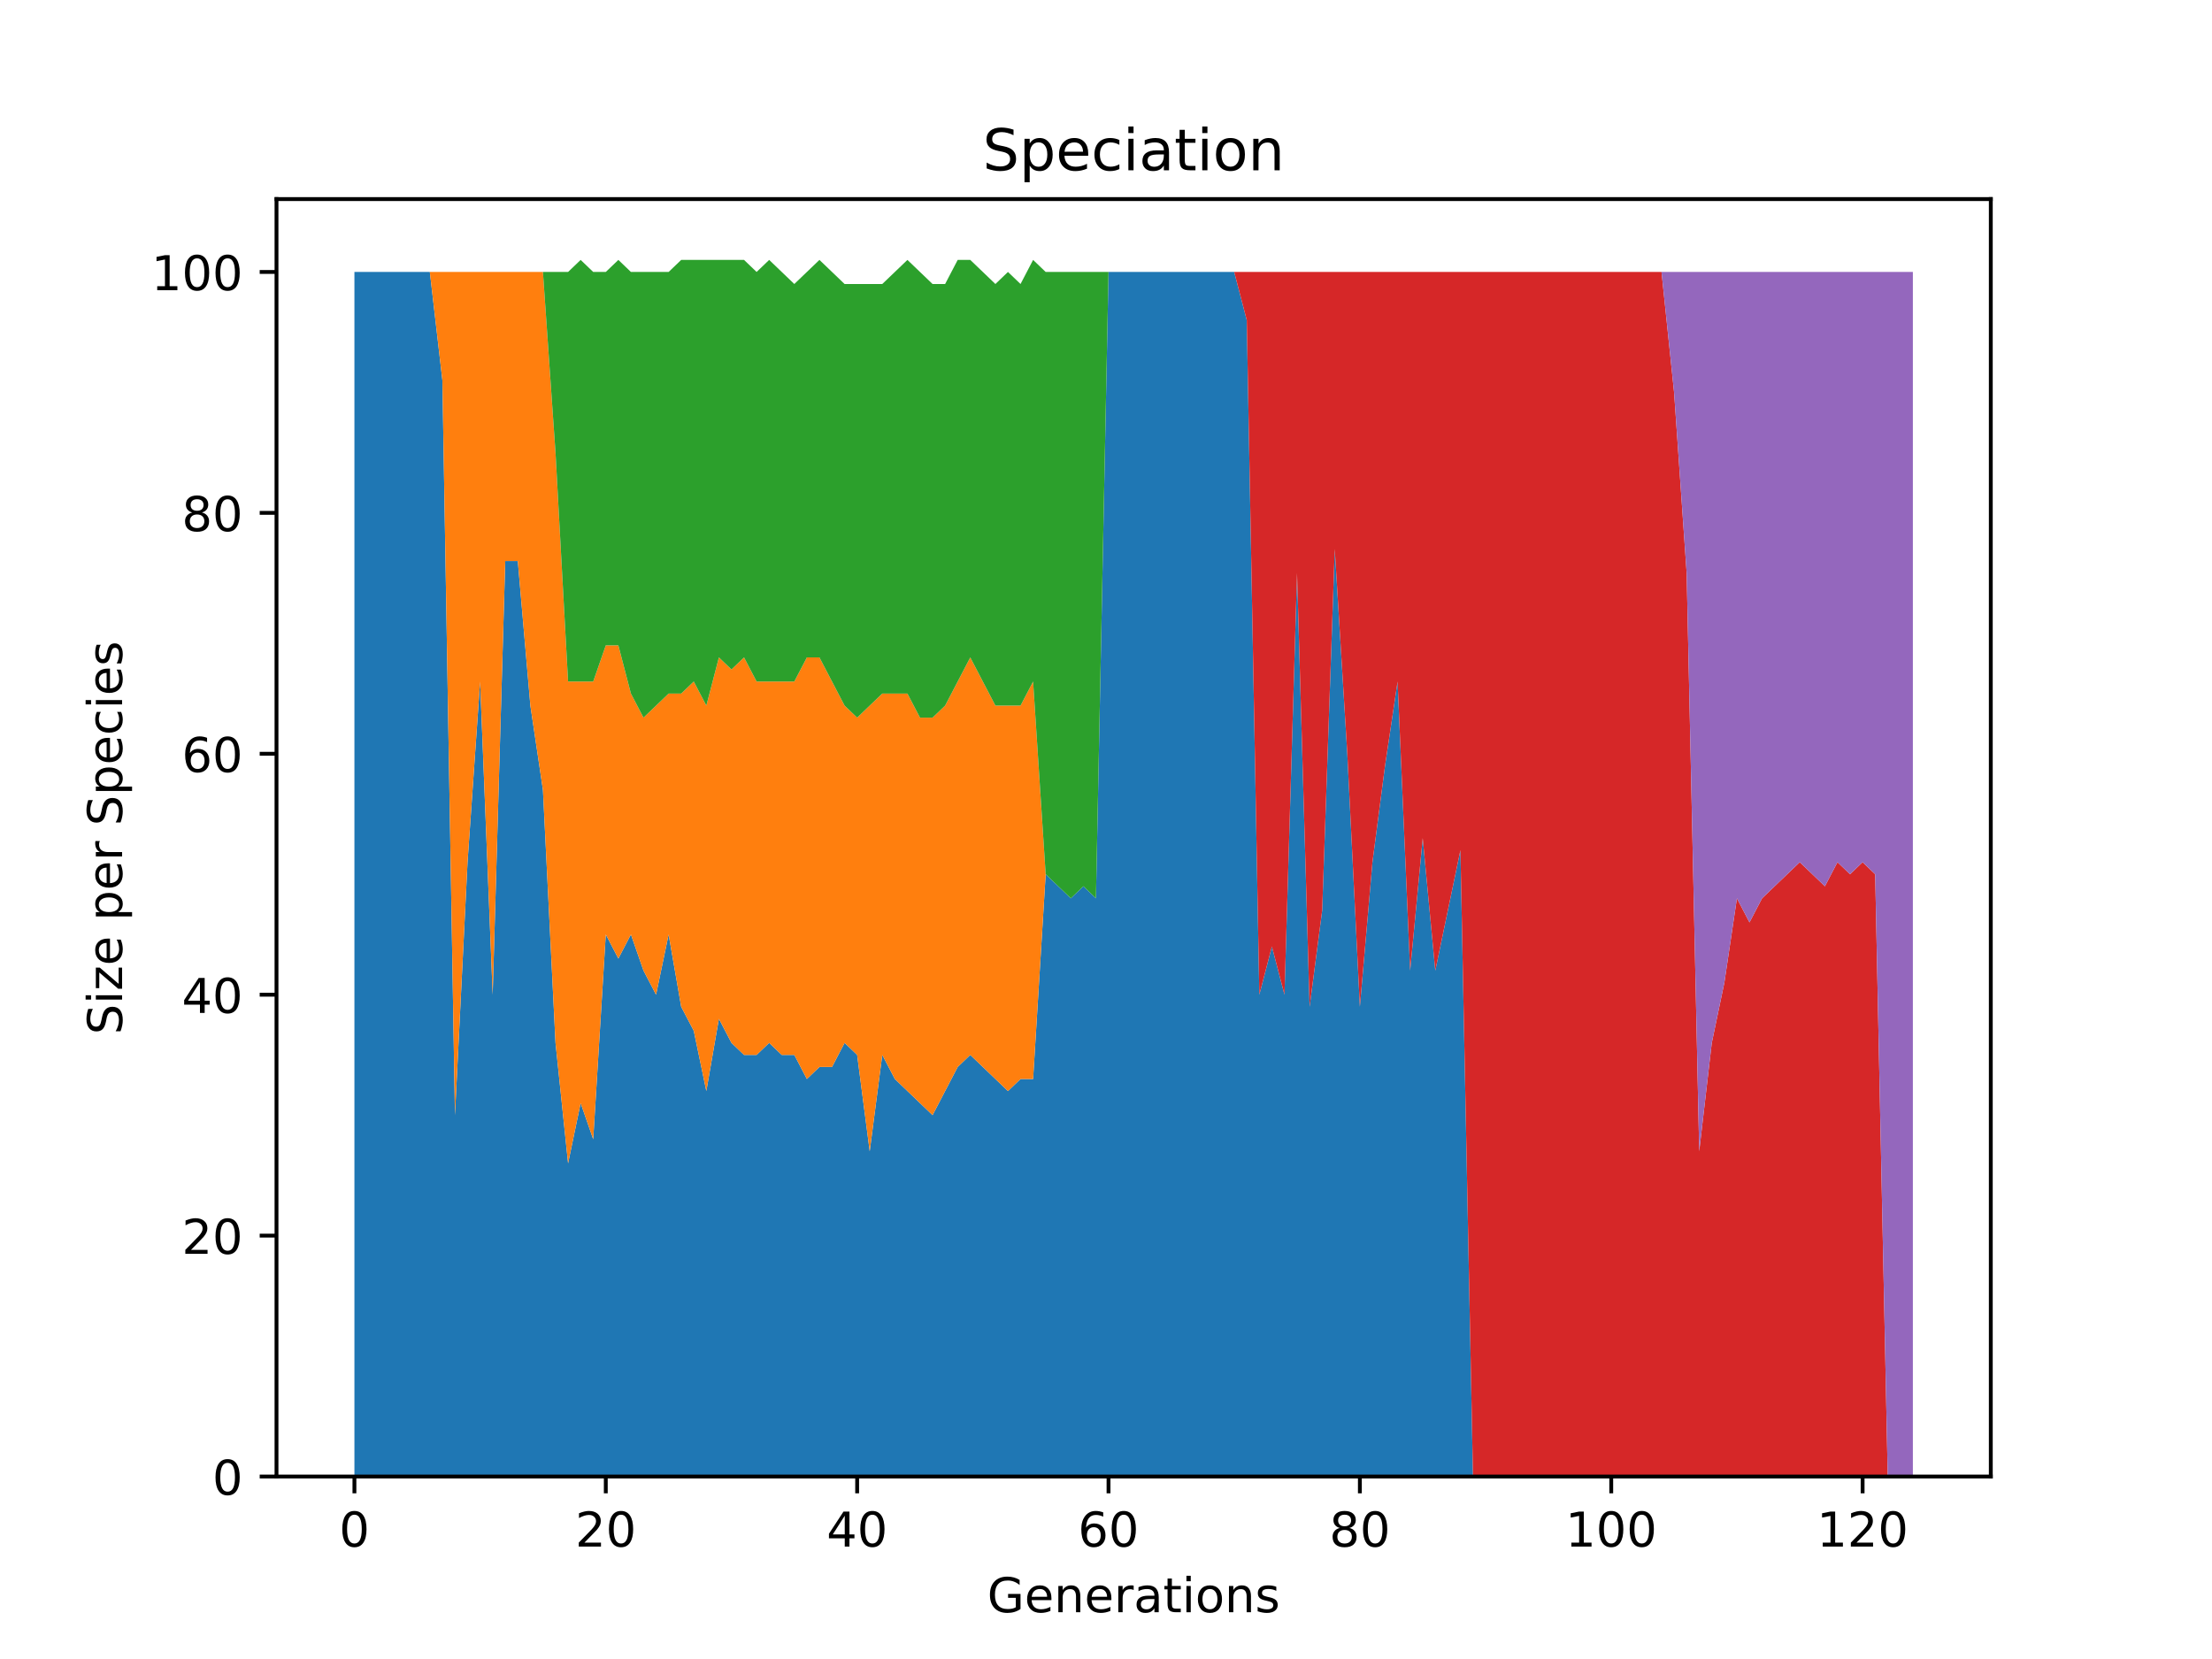 <?xml version="1.0" encoding="utf-8" standalone="no"?>
<!DOCTYPE svg PUBLIC "-//W3C//DTD SVG 1.1//EN"
  "http://www.w3.org/Graphics/SVG/1.1/DTD/svg11.dtd">
<!-- Created with matplotlib (https://matplotlib.org/) -->
<svg height="345.6pt" version="1.1" viewBox="0 0 460.8 345.6" width="460.8pt" xmlns="http://www.w3.org/2000/svg" xmlns:xlink="http://www.w3.org/1999/xlink">
 <defs>
  <style type="text/css">*{stroke-linecap:butt;stroke-linejoin:round;}</style>
 </defs>
 <g id="figure_1">
  <g id="patch_1">
   <path d="M 0 345.6 
L 460.8 345.6 
L 460.8 0 
L 0 0 
z
" style="fill:#ffffff;"/>
  </g>
  <g id="axes_1">
   <g id="patch_2">
    <path d="M 57.6 307.584 
L 414.72 307.584 
L 414.72 41.472 
L 57.6 41.472 
z
" style="fill:#ffffff;"/>
   </g>
   <g id="PolyCollection_1">
    <path clip-path="url(#p594aaf335f)" d="M 73.833 56.653 
L 73.833 307.584 
L 76.451 307.584 
L 79.069 307.584 
L 81.687 307.584 
L 84.305 307.584 
L 86.924 307.584 
L 89.542 307.584 
L 92.16 307.584 
L 94.778 307.584 
L 97.396 307.584 
L 100.015 307.584 
L 102.633 307.584 
L 105.251 307.584 
L 107.869 307.584 
L 110.487 307.584 
L 113.105 307.584 
L 115.724 307.584 
L 118.342 307.584 
L 120.96 307.584 
L 123.578 307.584 
L 126.196 307.584 
L 128.815 307.584 
L 131.433 307.584 
L 134.051 307.584 
L 136.669 307.584 
L 139.287 307.584 
L 141.905 307.584 
L 144.524 307.584 
L 147.142 307.584 
L 149.76 307.584 
L 152.378 307.584 
L 154.996 307.584 
L 157.615 307.584 
L 160.233 307.584 
L 162.851 307.584 
L 165.469 307.584 
L 168.087 307.584 
L 170.705 307.584 
L 173.324 307.584 
L 175.942 307.584 
L 178.56 307.584 
L 181.178 307.584 
L 183.796 307.584 
L 186.415 307.584 
L 189.033 307.584 
L 191.651 307.584 
L 194.269 307.584 
L 196.887 307.584 
L 199.505 307.584 
L 202.124 307.584 
L 204.742 307.584 
L 207.36 307.584 
L 209.978 307.584 
L 212.596 307.584 
L 215.215 307.584 
L 217.833 307.584 
L 220.451 307.584 
L 223.069 307.584 
L 225.687 307.584 
L 228.305 307.584 
L 230.924 307.584 
L 233.542 307.584 
L 236.16 307.584 
L 238.778 307.584 
L 241.396 307.584 
L 244.015 307.584 
L 246.633 307.584 
L 249.251 307.584 
L 251.869 307.584 
L 254.487 307.584 
L 257.105 307.584 
L 259.724 307.584 
L 262.342 307.584 
L 264.96 307.584 
L 267.578 307.584 
L 270.196 307.584 
L 272.815 307.584 
L 275.433 307.584 
L 278.051 307.584 
L 280.669 307.584 
L 283.287 307.584 
L 285.905 307.584 
L 288.524 307.584 
L 291.142 307.584 
L 293.76 307.584 
L 296.378 307.584 
L 298.996 307.584 
L 301.615 307.584 
L 304.233 307.584 
L 306.851 307.584 
L 309.469 307.584 
L 312.087 307.584 
L 314.705 307.584 
L 317.324 307.584 
L 319.942 307.584 
L 322.56 307.584 
L 325.178 307.584 
L 327.796 307.584 
L 330.415 307.584 
L 333.033 307.584 
L 335.651 307.584 
L 338.269 307.584 
L 340.887 307.584 
L 343.505 307.584 
L 346.124 307.584 
L 348.742 307.584 
L 351.36 307.584 
L 353.978 307.584 
L 356.596 307.584 
L 359.215 307.584 
L 361.833 307.584 
L 364.451 307.584 
L 367.069 307.584 
L 369.687 307.584 
L 372.305 307.584 
L 374.924 307.584 
L 377.542 307.584 
L 380.16 307.584 
L 382.778 307.584 
L 385.396 307.584 
L 388.015 307.584 
L 390.633 307.584 
L 393.251 307.584 
L 395.869 307.584 
L 398.487 307.584 
L 398.487 307.584 
L 398.487 307.584 
L 395.869 307.584 
L 393.251 307.584 
L 390.633 307.584 
L 388.015 307.584 
L 385.396 307.584 
L 382.778 307.584 
L 380.16 307.584 
L 377.542 307.584 
L 374.924 307.584 
L 372.305 307.584 
L 369.687 307.584 
L 367.069 307.584 
L 364.451 307.584 
L 361.833 307.584 
L 359.215 307.584 
L 356.596 307.584 
L 353.978 307.584 
L 351.36 307.584 
L 348.742 307.584 
L 346.124 307.584 
L 343.505 307.584 
L 340.887 307.584 
L 338.269 307.584 
L 335.651 307.584 
L 333.033 307.584 
L 330.415 307.584 
L 327.796 307.584 
L 325.178 307.584 
L 322.56 307.584 
L 319.942 307.584 
L 317.324 307.584 
L 314.705 307.584 
L 312.087 307.584 
L 309.469 307.584 
L 306.851 307.584 
L 304.233 177.1 
L 301.615 189.647 
L 298.996 202.193 
L 296.378 174.591 
L 293.76 202.193 
L 291.142 141.97 
L 288.524 159.535 
L 285.905 179.609 
L 283.287 209.721 
L 280.669 157.026 
L 278.051 114.367 
L 275.433 189.647 
L 272.815 209.721 
L 270.196 119.386 
L 267.578 207.212 
L 264.96 197.174 
L 262.342 207.212 
L 259.724 66.691 
L 257.105 56.653 
L 254.487 56.653 
L 251.869 56.653 
L 249.251 56.653 
L 246.633 56.653 
L 244.015 56.653 
L 241.396 56.653 
L 238.778 56.653 
L 236.16 56.653 
L 233.542 56.653 
L 230.924 56.653 
L 228.305 187.137 
L 225.687 184.628 
L 223.069 187.137 
L 220.451 184.628 
L 217.833 182.119 
L 215.215 224.777 
L 212.596 224.777 
L 209.978 227.286 
L 207.36 224.777 
L 204.742 222.268 
L 202.124 219.758 
L 199.505 222.268 
L 196.887 227.286 
L 194.269 232.305 
L 191.651 229.795 
L 189.033 227.286 
L 186.415 224.777 
L 183.796 219.758 
L 181.178 239.833 
L 178.56 219.758 
L 175.942 217.249 
L 173.324 222.268 
L 170.705 222.268 
L 168.087 224.777 
L 165.469 219.758 
L 162.851 219.758 
L 160.233 217.249 
L 157.615 219.758 
L 154.996 219.758 
L 152.378 217.249 
L 149.76 212.23 
L 147.142 227.286 
L 144.524 214.74 
L 141.905 209.721 
L 139.287 194.665 
L 136.669 207.212 
L 134.051 202.193 
L 131.433 194.665 
L 128.815 199.684 
L 126.196 194.665 
L 123.578 237.323 
L 120.96 229.795 
L 118.342 242.342 
L 115.724 217.249 
L 113.105 164.554 
L 110.487 146.988 
L 107.869 116.877 
L 105.251 116.877 
L 102.633 207.212 
L 100.015 141.97 
L 97.396 179.609 
L 94.778 232.305 
L 92.16 79.237 
L 89.542 56.653 
L 86.924 56.653 
L 84.305 56.653 
L 81.687 56.653 
L 79.069 56.653 
L 76.451 56.653 
L 73.833 56.653 
z
" style="fill:#1f77b4;"/>
   </g>
   <g id="PolyCollection_2">
    <path clip-path="url(#p594aaf335f)" d="M 73.833 56.653 
L 73.833 56.653 
L 76.451 56.653 
L 79.069 56.653 
L 81.687 56.653 
L 84.305 56.653 
L 86.924 56.653 
L 89.542 56.653 
L 92.16 79.237 
L 94.778 232.305 
L 97.396 179.609 
L 100.015 141.97 
L 102.633 207.212 
L 105.251 116.877 
L 107.869 116.877 
L 110.487 146.988 
L 113.105 164.554 
L 115.724 217.249 
L 118.342 242.342 
L 120.96 229.795 
L 123.578 237.323 
L 126.196 194.665 
L 128.815 199.684 
L 131.433 194.665 
L 134.051 202.193 
L 136.669 207.212 
L 139.287 194.665 
L 141.905 209.721 
L 144.524 214.74 
L 147.142 227.286 
L 149.76 212.23 
L 152.378 217.249 
L 154.996 219.758 
L 157.615 219.758 
L 160.233 217.249 
L 162.851 219.758 
L 165.469 219.758 
L 168.087 224.777 
L 170.705 222.268 
L 173.324 222.268 
L 175.942 217.249 
L 178.56 219.758 
L 181.178 239.833 
L 183.796 219.758 
L 186.415 224.777 
L 189.033 227.286 
L 191.651 229.795 
L 194.269 232.305 
L 196.887 227.286 
L 199.505 222.268 
L 202.124 219.758 
L 204.742 222.268 
L 207.36 224.777 
L 209.978 227.286 
L 212.596 224.777 
L 215.215 224.777 
L 217.833 182.119 
L 220.451 184.628 
L 223.069 187.137 
L 225.687 184.628 
L 228.305 187.137 
L 230.924 56.653 
L 233.542 56.653 
L 236.16 56.653 
L 238.778 56.653 
L 241.396 56.653 
L 244.015 56.653 
L 246.633 56.653 
L 249.251 56.653 
L 251.869 56.653 
L 254.487 56.653 
L 257.105 56.653 
L 259.724 66.691 
L 262.342 207.212 
L 264.96 197.174 
L 267.578 207.212 
L 270.196 119.386 
L 272.815 209.721 
L 275.433 189.647 
L 278.051 114.367 
L 280.669 157.026 
L 283.287 209.721 
L 285.905 179.609 
L 288.524 159.535 
L 291.142 141.97 
L 293.76 202.193 
L 296.378 174.591 
L 298.996 202.193 
L 301.615 189.647 
L 304.233 177.1 
L 306.851 307.584 
L 309.469 307.584 
L 312.087 307.584 
L 314.705 307.584 
L 317.324 307.584 
L 319.942 307.584 
L 322.56 307.584 
L 325.178 307.584 
L 327.796 307.584 
L 330.415 307.584 
L 333.033 307.584 
L 335.651 307.584 
L 338.269 307.584 
L 340.887 307.584 
L 343.505 307.584 
L 346.124 307.584 
L 348.742 307.584 
L 351.36 307.584 
L 353.978 307.584 
L 356.596 307.584 
L 359.215 307.584 
L 361.833 307.584 
L 364.451 307.584 
L 367.069 307.584 
L 369.687 307.584 
L 372.305 307.584 
L 374.924 307.584 
L 377.542 307.584 
L 380.16 307.584 
L 382.778 307.584 
L 385.396 307.584 
L 388.015 307.584 
L 390.633 307.584 
L 393.251 307.584 
L 395.869 307.584 
L 398.487 307.584 
L 398.487 307.584 
L 398.487 307.584 
L 395.869 307.584 
L 393.251 307.584 
L 390.633 307.584 
L 388.015 307.584 
L 385.396 307.584 
L 382.778 307.584 
L 380.16 307.584 
L 377.542 307.584 
L 374.924 307.584 
L 372.305 307.584 
L 369.687 307.584 
L 367.069 307.584 
L 364.451 307.584 
L 361.833 307.584 
L 359.215 307.584 
L 356.596 307.584 
L 353.978 307.584 
L 351.36 307.584 
L 348.742 307.584 
L 346.124 307.584 
L 343.505 307.584 
L 340.887 307.584 
L 338.269 307.584 
L 335.651 307.584 
L 333.033 307.584 
L 330.415 307.584 
L 327.796 307.584 
L 325.178 307.584 
L 322.56 307.584 
L 319.942 307.584 
L 317.324 307.584 
L 314.705 307.584 
L 312.087 307.584 
L 309.469 307.584 
L 306.851 307.584 
L 304.233 177.1 
L 301.615 189.647 
L 298.996 202.193 
L 296.378 174.591 
L 293.76 202.193 
L 291.142 141.97 
L 288.524 159.535 
L 285.905 179.609 
L 283.287 209.721 
L 280.669 157.026 
L 278.051 114.367 
L 275.433 189.647 
L 272.815 209.721 
L 270.196 119.386 
L 267.578 207.212 
L 264.96 197.174 
L 262.342 207.212 
L 259.724 66.691 
L 257.105 56.653 
L 254.487 56.653 
L 251.869 56.653 
L 249.251 56.653 
L 246.633 56.653 
L 244.015 56.653 
L 241.396 56.653 
L 238.778 56.653 
L 236.16 56.653 
L 233.542 56.653 
L 230.924 56.653 
L 228.305 187.137 
L 225.687 184.628 
L 223.069 187.137 
L 220.451 184.628 
L 217.833 182.119 
L 215.215 141.97 
L 212.596 146.988 
L 209.978 146.988 
L 207.36 146.988 
L 204.742 141.97 
L 202.124 136.951 
L 199.505 141.97 
L 196.887 146.988 
L 194.269 149.498 
L 191.651 149.498 
L 189.033 144.479 
L 186.415 144.479 
L 183.796 144.479 
L 181.178 146.988 
L 178.56 149.498 
L 175.942 146.988 
L 173.324 141.97 
L 170.705 136.951 
L 168.087 136.951 
L 165.469 141.97 
L 162.851 141.97 
L 160.233 141.97 
L 157.615 141.97 
L 154.996 136.951 
L 152.378 139.46 
L 149.76 136.951 
L 147.142 146.988 
L 144.524 141.97 
L 141.905 144.479 
L 139.287 144.479 
L 136.669 146.988 
L 134.051 149.498 
L 131.433 144.479 
L 128.815 134.442 
L 126.196 134.442 
L 123.578 141.97 
L 120.96 141.97 
L 118.342 141.97 
L 115.724 94.293 
L 113.105 56.653 
L 110.487 56.653 
L 107.869 56.653 
L 105.251 56.653 
L 102.633 56.653 
L 100.015 56.653 
L 97.396 56.653 
L 94.778 56.653 
L 92.16 56.653 
L 89.542 56.653 
L 86.924 56.653 
L 84.305 56.653 
L 81.687 56.653 
L 79.069 56.653 
L 76.451 56.653 
L 73.833 56.653 
z
" style="fill:#ff7f0e;"/>
   </g>
   <g id="PolyCollection_3">
    <path clip-path="url(#p594aaf335f)" d="M 73.833 56.653 
L 73.833 56.653 
L 76.451 56.653 
L 79.069 56.653 
L 81.687 56.653 
L 84.305 56.653 
L 86.924 56.653 
L 89.542 56.653 
L 92.16 56.653 
L 94.778 56.653 
L 97.396 56.653 
L 100.015 56.653 
L 102.633 56.653 
L 105.251 56.653 
L 107.869 56.653 
L 110.487 56.653 
L 113.105 56.653 
L 115.724 94.293 
L 118.342 141.97 
L 120.96 141.97 
L 123.578 141.97 
L 126.196 134.442 
L 128.815 134.442 
L 131.433 144.479 
L 134.051 149.498 
L 136.669 146.988 
L 139.287 144.479 
L 141.905 144.479 
L 144.524 141.97 
L 147.142 146.988 
L 149.76 136.951 
L 152.378 139.46 
L 154.996 136.951 
L 157.615 141.97 
L 160.233 141.97 
L 162.851 141.97 
L 165.469 141.97 
L 168.087 136.951 
L 170.705 136.951 
L 173.324 141.97 
L 175.942 146.988 
L 178.56 149.498 
L 181.178 146.988 
L 183.796 144.479 
L 186.415 144.479 
L 189.033 144.479 
L 191.651 149.498 
L 194.269 149.498 
L 196.887 146.988 
L 199.505 141.97 
L 202.124 136.951 
L 204.742 141.97 
L 207.36 146.988 
L 209.978 146.988 
L 212.596 146.988 
L 215.215 141.97 
L 217.833 182.119 
L 220.451 184.628 
L 223.069 187.137 
L 225.687 184.628 
L 228.305 187.137 
L 230.924 56.653 
L 233.542 56.653 
L 236.16 56.653 
L 238.778 56.653 
L 241.396 56.653 
L 244.015 56.653 
L 246.633 56.653 
L 249.251 56.653 
L 251.869 56.653 
L 254.487 56.653 
L 257.105 56.653 
L 259.724 66.691 
L 262.342 207.212 
L 264.96 197.174 
L 267.578 207.212 
L 270.196 119.386 
L 272.815 209.721 
L 275.433 189.647 
L 278.051 114.367 
L 280.669 157.026 
L 283.287 209.721 
L 285.905 179.609 
L 288.524 159.535 
L 291.142 141.97 
L 293.76 202.193 
L 296.378 174.591 
L 298.996 202.193 
L 301.615 189.647 
L 304.233 177.1 
L 306.851 307.584 
L 309.469 307.584 
L 312.087 307.584 
L 314.705 307.584 
L 317.324 307.584 
L 319.942 307.584 
L 322.56 307.584 
L 325.178 307.584 
L 327.796 307.584 
L 330.415 307.584 
L 333.033 307.584 
L 335.651 307.584 
L 338.269 307.584 
L 340.887 307.584 
L 343.505 307.584 
L 346.124 307.584 
L 348.742 307.584 
L 351.36 307.584 
L 353.978 307.584 
L 356.596 307.584 
L 359.215 307.584 
L 361.833 307.584 
L 364.451 307.584 
L 367.069 307.584 
L 369.687 307.584 
L 372.305 307.584 
L 374.924 307.584 
L 377.542 307.584 
L 380.16 307.584 
L 382.778 307.584 
L 385.396 307.584 
L 388.015 307.584 
L 390.633 307.584 
L 393.251 307.584 
L 395.869 307.584 
L 398.487 307.584 
L 398.487 307.584 
L 398.487 307.584 
L 395.869 307.584 
L 393.251 307.584 
L 390.633 307.584 
L 388.015 307.584 
L 385.396 307.584 
L 382.778 307.584 
L 380.16 307.584 
L 377.542 307.584 
L 374.924 307.584 
L 372.305 307.584 
L 369.687 307.584 
L 367.069 307.584 
L 364.451 307.584 
L 361.833 307.584 
L 359.215 307.584 
L 356.596 307.584 
L 353.978 307.584 
L 351.36 307.584 
L 348.742 307.584 
L 346.124 307.584 
L 343.505 307.584 
L 340.887 307.584 
L 338.269 307.584 
L 335.651 307.584 
L 333.033 307.584 
L 330.415 307.584 
L 327.796 307.584 
L 325.178 307.584 
L 322.56 307.584 
L 319.942 307.584 
L 317.324 307.584 
L 314.705 307.584 
L 312.087 307.584 
L 309.469 307.584 
L 306.851 307.584 
L 304.233 177.1 
L 301.615 189.647 
L 298.996 202.193 
L 296.378 174.591 
L 293.76 202.193 
L 291.142 141.97 
L 288.524 159.535 
L 285.905 179.609 
L 283.287 209.721 
L 280.669 157.026 
L 278.051 114.367 
L 275.433 189.647 
L 272.815 209.721 
L 270.196 119.386 
L 267.578 207.212 
L 264.96 197.174 
L 262.342 207.212 
L 259.724 66.691 
L 257.105 56.653 
L 254.487 56.653 
L 251.869 56.653 
L 249.251 56.653 
L 246.633 56.653 
L 244.015 56.653 
L 241.396 56.653 
L 238.778 56.653 
L 236.16 56.653 
L 233.542 56.653 
L 230.924 56.653 
L 228.305 56.653 
L 225.687 56.653 
L 223.069 56.653 
L 220.451 56.653 
L 217.833 56.653 
L 215.215 54.144 
L 212.596 59.163 
L 209.978 56.653 
L 207.36 59.163 
L 204.742 56.653 
L 202.124 54.144 
L 199.505 54.144 
L 196.887 59.163 
L 194.269 59.163 
L 191.651 56.653 
L 189.033 54.144 
L 186.415 56.653 
L 183.796 59.163 
L 181.178 59.163 
L 178.56 59.163 
L 175.942 59.163 
L 173.324 56.653 
L 170.705 54.144 
L 168.087 56.653 
L 165.469 59.163 
L 162.851 56.653 
L 160.233 54.144 
L 157.615 56.653 
L 154.996 54.144 
L 152.378 54.144 
L 149.76 54.144 
L 147.142 54.144 
L 144.524 54.144 
L 141.905 54.144 
L 139.287 56.653 
L 136.669 56.653 
L 134.051 56.653 
L 131.433 56.653 
L 128.815 54.144 
L 126.196 56.653 
L 123.578 56.653 
L 120.96 54.144 
L 118.342 56.653 
L 115.724 56.653 
L 113.105 56.653 
L 110.487 56.653 
L 107.869 56.653 
L 105.251 56.653 
L 102.633 56.653 
L 100.015 56.653 
L 97.396 56.653 
L 94.778 56.653 
L 92.16 56.653 
L 89.542 56.653 
L 86.924 56.653 
L 84.305 56.653 
L 81.687 56.653 
L 79.069 56.653 
L 76.451 56.653 
L 73.833 56.653 
z
" style="fill:#2ca02c;"/>
   </g>
   <g id="PolyCollection_4">
    <path clip-path="url(#p594aaf335f)" d="M 73.833 56.653 
L 73.833 56.653 
L 76.451 56.653 
L 79.069 56.653 
L 81.687 56.653 
L 84.305 56.653 
L 86.924 56.653 
L 89.542 56.653 
L 92.16 56.653 
L 94.778 56.653 
L 97.396 56.653 
L 100.015 56.653 
L 102.633 56.653 
L 105.251 56.653 
L 107.869 56.653 
L 110.487 56.653 
L 113.105 56.653 
L 115.724 56.653 
L 118.342 56.653 
L 120.96 54.144 
L 123.578 56.653 
L 126.196 56.653 
L 128.815 54.144 
L 131.433 56.653 
L 134.051 56.653 
L 136.669 56.653 
L 139.287 56.653 
L 141.905 54.144 
L 144.524 54.144 
L 147.142 54.144 
L 149.76 54.144 
L 152.378 54.144 
L 154.996 54.144 
L 157.615 56.653 
L 160.233 54.144 
L 162.851 56.653 
L 165.469 59.163 
L 168.087 56.653 
L 170.705 54.144 
L 173.324 56.653 
L 175.942 59.163 
L 178.56 59.163 
L 181.178 59.163 
L 183.796 59.163 
L 186.415 56.653 
L 189.033 54.144 
L 191.651 56.653 
L 194.269 59.163 
L 196.887 59.163 
L 199.505 54.144 
L 202.124 54.144 
L 204.742 56.653 
L 207.36 59.163 
L 209.978 56.653 
L 212.596 59.163 
L 215.215 54.144 
L 217.833 56.653 
L 220.451 56.653 
L 223.069 56.653 
L 225.687 56.653 
L 228.305 56.653 
L 230.924 56.653 
L 233.542 56.653 
L 236.16 56.653 
L 238.778 56.653 
L 241.396 56.653 
L 244.015 56.653 
L 246.633 56.653 
L 249.251 56.653 
L 251.869 56.653 
L 254.487 56.653 
L 257.105 56.653 
L 259.724 66.691 
L 262.342 207.212 
L 264.96 197.174 
L 267.578 207.212 
L 270.196 119.386 
L 272.815 209.721 
L 275.433 189.647 
L 278.051 114.367 
L 280.669 157.026 
L 283.287 209.721 
L 285.905 179.609 
L 288.524 159.535 
L 291.142 141.97 
L 293.76 202.193 
L 296.378 174.591 
L 298.996 202.193 
L 301.615 189.647 
L 304.233 177.1 
L 306.851 307.584 
L 309.469 307.584 
L 312.087 307.584 
L 314.705 307.584 
L 317.324 307.584 
L 319.942 307.584 
L 322.56 307.584 
L 325.178 307.584 
L 327.796 307.584 
L 330.415 307.584 
L 333.033 307.584 
L 335.651 307.584 
L 338.269 307.584 
L 340.887 307.584 
L 343.505 307.584 
L 346.124 307.584 
L 348.742 307.584 
L 351.36 307.584 
L 353.978 307.584 
L 356.596 307.584 
L 359.215 307.584 
L 361.833 307.584 
L 364.451 307.584 
L 367.069 307.584 
L 369.687 307.584 
L 372.305 307.584 
L 374.924 307.584 
L 377.542 307.584 
L 380.16 307.584 
L 382.778 307.584 
L 385.396 307.584 
L 388.015 307.584 
L 390.633 307.584 
L 393.251 307.584 
L 395.869 307.584 
L 398.487 307.584 
L 398.487 307.584 
L 398.487 307.584 
L 395.869 307.584 
L 393.251 307.584 
L 390.633 182.119 
L 388.015 179.609 
L 385.396 182.119 
L 382.778 179.609 
L 380.16 184.628 
L 377.542 182.119 
L 374.924 179.609 
L 372.305 182.119 
L 369.687 184.628 
L 367.069 187.137 
L 364.451 192.156 
L 361.833 187.137 
L 359.215 204.702 
L 356.596 217.249 
L 353.978 239.833 
L 351.36 119.386 
L 348.742 81.746 
L 346.124 56.653 
L 343.505 56.653 
L 340.887 56.653 
L 338.269 56.653 
L 335.651 56.653 
L 333.033 56.653 
L 330.415 56.653 
L 327.796 56.653 
L 325.178 56.653 
L 322.56 56.653 
L 319.942 56.653 
L 317.324 56.653 
L 314.705 56.653 
L 312.087 56.653 
L 309.469 56.653 
L 306.851 56.653 
L 304.233 56.653 
L 301.615 56.653 
L 298.996 56.653 
L 296.378 56.653 
L 293.76 56.653 
L 291.142 56.653 
L 288.524 56.653 
L 285.905 56.653 
L 283.287 56.653 
L 280.669 56.653 
L 278.051 56.653 
L 275.433 56.653 
L 272.815 56.653 
L 270.196 56.653 
L 267.578 56.653 
L 264.96 56.653 
L 262.342 56.653 
L 259.724 56.653 
L 257.105 56.653 
L 254.487 56.653 
L 251.869 56.653 
L 249.251 56.653 
L 246.633 56.653 
L 244.015 56.653 
L 241.396 56.653 
L 238.778 56.653 
L 236.16 56.653 
L 233.542 56.653 
L 230.924 56.653 
L 228.305 56.653 
L 225.687 56.653 
L 223.069 56.653 
L 220.451 56.653 
L 217.833 56.653 
L 215.215 54.144 
L 212.596 59.163 
L 209.978 56.653 
L 207.36 59.163 
L 204.742 56.653 
L 202.124 54.144 
L 199.505 54.144 
L 196.887 59.163 
L 194.269 59.163 
L 191.651 56.653 
L 189.033 54.144 
L 186.415 56.653 
L 183.796 59.163 
L 181.178 59.163 
L 178.56 59.163 
L 175.942 59.163 
L 173.324 56.653 
L 170.705 54.144 
L 168.087 56.653 
L 165.469 59.163 
L 162.851 56.653 
L 160.233 54.144 
L 157.615 56.653 
L 154.996 54.144 
L 152.378 54.144 
L 149.76 54.144 
L 147.142 54.144 
L 144.524 54.144 
L 141.905 54.144 
L 139.287 56.653 
L 136.669 56.653 
L 134.051 56.653 
L 131.433 56.653 
L 128.815 54.144 
L 126.196 56.653 
L 123.578 56.653 
L 120.96 54.144 
L 118.342 56.653 
L 115.724 56.653 
L 113.105 56.653 
L 110.487 56.653 
L 107.869 56.653 
L 105.251 56.653 
L 102.633 56.653 
L 100.015 56.653 
L 97.396 56.653 
L 94.778 56.653 
L 92.16 56.653 
L 89.542 56.653 
L 86.924 56.653 
L 84.305 56.653 
L 81.687 56.653 
L 79.069 56.653 
L 76.451 56.653 
L 73.833 56.653 
z
" style="fill:#d62728;"/>
   </g>
   <g id="PolyCollection_5">
    <path clip-path="url(#p594aaf335f)" d="M 73.833 56.653 
L 73.833 56.653 
L 76.451 56.653 
L 79.069 56.653 
L 81.687 56.653 
L 84.305 56.653 
L 86.924 56.653 
L 89.542 56.653 
L 92.16 56.653 
L 94.778 56.653 
L 97.396 56.653 
L 100.015 56.653 
L 102.633 56.653 
L 105.251 56.653 
L 107.869 56.653 
L 110.487 56.653 
L 113.105 56.653 
L 115.724 56.653 
L 118.342 56.653 
L 120.96 54.144 
L 123.578 56.653 
L 126.196 56.653 
L 128.815 54.144 
L 131.433 56.653 
L 134.051 56.653 
L 136.669 56.653 
L 139.287 56.653 
L 141.905 54.144 
L 144.524 54.144 
L 147.142 54.144 
L 149.76 54.144 
L 152.378 54.144 
L 154.996 54.144 
L 157.615 56.653 
L 160.233 54.144 
L 162.851 56.653 
L 165.469 59.163 
L 168.087 56.653 
L 170.705 54.144 
L 173.324 56.653 
L 175.942 59.163 
L 178.56 59.163 
L 181.178 59.163 
L 183.796 59.163 
L 186.415 56.653 
L 189.033 54.144 
L 191.651 56.653 
L 194.269 59.163 
L 196.887 59.163 
L 199.505 54.144 
L 202.124 54.144 
L 204.742 56.653 
L 207.36 59.163 
L 209.978 56.653 
L 212.596 59.163 
L 215.215 54.144 
L 217.833 56.653 
L 220.451 56.653 
L 223.069 56.653 
L 225.687 56.653 
L 228.305 56.653 
L 230.924 56.653 
L 233.542 56.653 
L 236.16 56.653 
L 238.778 56.653 
L 241.396 56.653 
L 244.015 56.653 
L 246.633 56.653 
L 249.251 56.653 
L 251.869 56.653 
L 254.487 56.653 
L 257.105 56.653 
L 259.724 56.653 
L 262.342 56.653 
L 264.96 56.653 
L 267.578 56.653 
L 270.196 56.653 
L 272.815 56.653 
L 275.433 56.653 
L 278.051 56.653 
L 280.669 56.653 
L 283.287 56.653 
L 285.905 56.653 
L 288.524 56.653 
L 291.142 56.653 
L 293.76 56.653 
L 296.378 56.653 
L 298.996 56.653 
L 301.615 56.653 
L 304.233 56.653 
L 306.851 56.653 
L 309.469 56.653 
L 312.087 56.653 
L 314.705 56.653 
L 317.324 56.653 
L 319.942 56.653 
L 322.56 56.653 
L 325.178 56.653 
L 327.796 56.653 
L 330.415 56.653 
L 333.033 56.653 
L 335.651 56.653 
L 338.269 56.653 
L 340.887 56.653 
L 343.505 56.653 
L 346.124 56.653 
L 348.742 81.746 
L 351.36 119.386 
L 353.978 239.833 
L 356.596 217.249 
L 359.215 204.702 
L 361.833 187.137 
L 364.451 192.156 
L 367.069 187.137 
L 369.687 184.628 
L 372.305 182.119 
L 374.924 179.609 
L 377.542 182.119 
L 380.16 184.628 
L 382.778 179.609 
L 385.396 182.119 
L 388.015 179.609 
L 390.633 182.119 
L 393.251 307.584 
L 395.869 307.584 
L 398.487 307.584 
L 398.487 56.653 
L 398.487 56.653 
L 395.869 56.653 
L 393.251 56.653 
L 390.633 56.653 
L 388.015 56.653 
L 385.396 56.653 
L 382.778 56.653 
L 380.16 56.653 
L 377.542 56.653 
L 374.924 56.653 
L 372.305 56.653 
L 369.687 56.653 
L 367.069 56.653 
L 364.451 56.653 
L 361.833 56.653 
L 359.215 56.653 
L 356.596 56.653 
L 353.978 56.653 
L 351.36 56.653 
L 348.742 56.653 
L 346.124 56.653 
L 343.505 56.653 
L 340.887 56.653 
L 338.269 56.653 
L 335.651 56.653 
L 333.033 56.653 
L 330.415 56.653 
L 327.796 56.653 
L 325.178 56.653 
L 322.56 56.653 
L 319.942 56.653 
L 317.324 56.653 
L 314.705 56.653 
L 312.087 56.653 
L 309.469 56.653 
L 306.851 56.653 
L 304.233 56.653 
L 301.615 56.653 
L 298.996 56.653 
L 296.378 56.653 
L 293.76 56.653 
L 291.142 56.653 
L 288.524 56.653 
L 285.905 56.653 
L 283.287 56.653 
L 280.669 56.653 
L 278.051 56.653 
L 275.433 56.653 
L 272.815 56.653 
L 270.196 56.653 
L 267.578 56.653 
L 264.96 56.653 
L 262.342 56.653 
L 259.724 56.653 
L 257.105 56.653 
L 254.487 56.653 
L 251.869 56.653 
L 249.251 56.653 
L 246.633 56.653 
L 244.015 56.653 
L 241.396 56.653 
L 238.778 56.653 
L 236.16 56.653 
L 233.542 56.653 
L 230.924 56.653 
L 228.305 56.653 
L 225.687 56.653 
L 223.069 56.653 
L 220.451 56.653 
L 217.833 56.653 
L 215.215 54.144 
L 212.596 59.163 
L 209.978 56.653 
L 207.36 59.163 
L 204.742 56.653 
L 202.124 54.144 
L 199.505 54.144 
L 196.887 59.163 
L 194.269 59.163 
L 191.651 56.653 
L 189.033 54.144 
L 186.415 56.653 
L 183.796 59.163 
L 181.178 59.163 
L 178.56 59.163 
L 175.942 59.163 
L 173.324 56.653 
L 170.705 54.144 
L 168.087 56.653 
L 165.469 59.163 
L 162.851 56.653 
L 160.233 54.144 
L 157.615 56.653 
L 154.996 54.144 
L 152.378 54.144 
L 149.76 54.144 
L 147.142 54.144 
L 144.524 54.144 
L 141.905 54.144 
L 139.287 56.653 
L 136.669 56.653 
L 134.051 56.653 
L 131.433 56.653 
L 128.815 54.144 
L 126.196 56.653 
L 123.578 56.653 
L 120.96 54.144 
L 118.342 56.653 
L 115.724 56.653 
L 113.105 56.653 
L 110.487 56.653 
L 107.869 56.653 
L 105.251 56.653 
L 102.633 56.653 
L 100.015 56.653 
L 97.396 56.653 
L 94.778 56.653 
L 92.16 56.653 
L 89.542 56.653 
L 86.924 56.653 
L 84.305 56.653 
L 81.687 56.653 
L 79.069 56.653 
L 76.451 56.653 
L 73.833 56.653 
z
" style="fill:#9467bd;"/>
   </g>
   <g id="matplotlib.axis_1">
    <g id="xtick_1">
     <g id="line2d_1">
      <defs>
       <path d="M 0 0 
L 0 3.5 
" id="mf8f42f46bf" style="stroke:#000000;stroke-width:0.8;"/>
      </defs>
      <g>
       <use style="stroke:#000000;stroke-width:0.8;" x="73.833" xlink:href="#mf8f42f46bf" y="307.584"/>
      </g>
     </g>
     <g id="text_1">
      <!-- 0 -->
      <g transform="translate(70.651 322.182)scale(0.1 -0.1)">
       <defs>
        <path d="M 31.781 66.406 
Q 24.172 66.406 20.328 58.906 
Q 16.5 51.422 16.5 36.375 
Q 16.5 21.391 20.328 13.891 
Q 24.172 6.391 31.781 6.391 
Q 39.453 6.391 43.281 13.891 
Q 47.125 21.391 47.125 36.375 
Q 47.125 51.422 43.281 58.906 
Q 39.453 66.406 31.781 66.406 
z
M 31.781 74.219 
Q 44.047 74.219 50.516 64.516 
Q 56.984 54.828 56.984 36.375 
Q 56.984 17.969 50.516 8.266 
Q 44.047 -1.422 31.781 -1.422 
Q 19.531 -1.422 13.062 8.266 
Q 6.594 17.969 6.594 36.375 
Q 6.594 54.828 13.062 64.516 
Q 19.531 74.219 31.781 74.219 
z
" id="DejaVuSans-48"/>
       </defs>
       <use xlink:href="#DejaVuSans-48"/>
      </g>
     </g>
    </g>
    <g id="xtick_2">
     <g id="line2d_2">
      <g>
       <use style="stroke:#000000;stroke-width:0.8;" x="126.196" xlink:href="#mf8f42f46bf" y="307.584"/>
      </g>
     </g>
     <g id="text_2">
      <!-- 20 -->
      <g transform="translate(119.834 322.182)scale(0.1 -0.1)">
       <defs>
        <path d="M 19.188 8.297 
L 53.609 8.297 
L 53.609 0 
L 7.328 0 
L 7.328 8.297 
Q 12.938 14.109 22.625 23.891 
Q 32.328 33.688 34.812 36.531 
Q 39.547 41.844 41.422 45.531 
Q 43.312 49.219 43.312 52.781 
Q 43.312 58.594 39.234 62.25 
Q 35.156 65.922 28.609 65.922 
Q 23.969 65.922 18.812 64.312 
Q 13.672 62.703 7.812 59.422 
L 7.812 69.391 
Q 13.766 71.781 18.938 73 
Q 24.125 74.219 28.422 74.219 
Q 39.75 74.219 46.484 68.547 
Q 53.219 62.891 53.219 53.422 
Q 53.219 48.922 51.531 44.891 
Q 49.859 40.875 45.406 35.406 
Q 44.188 33.984 37.641 27.219 
Q 31.109 20.453 19.188 8.297 
z
" id="DejaVuSans-50"/>
       </defs>
       <use xlink:href="#DejaVuSans-50"/>
       <use x="63.623" xlink:href="#DejaVuSans-48"/>
      </g>
     </g>
    </g>
    <g id="xtick_3">
     <g id="line2d_3">
      <g>
       <use style="stroke:#000000;stroke-width:0.8;" x="178.56" xlink:href="#mf8f42f46bf" y="307.584"/>
      </g>
     </g>
     <g id="text_3">
      <!-- 40 -->
      <g transform="translate(172.197 322.182)scale(0.1 -0.1)">
       <defs>
        <path d="M 37.797 64.312 
L 12.891 25.391 
L 37.797 25.391 
z
M 35.203 72.906 
L 47.609 72.906 
L 47.609 25.391 
L 58.016 25.391 
L 58.016 17.188 
L 47.609 17.188 
L 47.609 0 
L 37.797 0 
L 37.797 17.188 
L 4.891 17.188 
L 4.891 26.703 
z
" id="DejaVuSans-52"/>
       </defs>
       <use xlink:href="#DejaVuSans-52"/>
       <use x="63.623" xlink:href="#DejaVuSans-48"/>
      </g>
     </g>
    </g>
    <g id="xtick_4">
     <g id="line2d_4">
      <g>
       <use style="stroke:#000000;stroke-width:0.8;" x="230.924" xlink:href="#mf8f42f46bf" y="307.584"/>
      </g>
     </g>
     <g id="text_4">
      <!-- 60 -->
      <g transform="translate(224.561 322.182)scale(0.1 -0.1)">
       <defs>
        <path d="M 33.016 40.375 
Q 26.375 40.375 22.484 35.828 
Q 18.609 31.297 18.609 23.391 
Q 18.609 15.531 22.484 10.953 
Q 26.375 6.391 33.016 6.391 
Q 39.656 6.391 43.531 10.953 
Q 47.406 15.531 47.406 23.391 
Q 47.406 31.297 43.531 35.828 
Q 39.656 40.375 33.016 40.375 
z
M 52.594 71.297 
L 52.594 62.312 
Q 48.875 64.062 45.094 64.984 
Q 41.312 65.922 37.594 65.922 
Q 27.828 65.922 22.672 59.328 
Q 17.531 52.734 16.797 39.406 
Q 19.672 43.656 24.016 45.922 
Q 28.375 48.188 33.594 48.188 
Q 44.578 48.188 50.953 41.516 
Q 57.328 34.859 57.328 23.391 
Q 57.328 12.156 50.688 5.359 
Q 44.047 -1.422 33.016 -1.422 
Q 20.359 -1.422 13.672 8.266 
Q 6.984 17.969 6.984 36.375 
Q 6.984 53.656 15.188 63.938 
Q 23.391 74.219 37.203 74.219 
Q 40.922 74.219 44.703 73.484 
Q 48.484 72.75 52.594 71.297 
z
" id="DejaVuSans-54"/>
       </defs>
       <use xlink:href="#DejaVuSans-54"/>
       <use x="63.623" xlink:href="#DejaVuSans-48"/>
      </g>
     </g>
    </g>
    <g id="xtick_5">
     <g id="line2d_5">
      <g>
       <use style="stroke:#000000;stroke-width:0.8;" x="283.287" xlink:href="#mf8f42f46bf" y="307.584"/>
      </g>
     </g>
     <g id="text_5">
      <!-- 80 -->
      <g transform="translate(276.925 322.182)scale(0.1 -0.1)">
       <defs>
        <path d="M 31.781 34.625 
Q 24.75 34.625 20.719 30.859 
Q 16.703 27.094 16.703 20.516 
Q 16.703 13.922 20.719 10.156 
Q 24.75 6.391 31.781 6.391 
Q 38.812 6.391 42.859 10.172 
Q 46.922 13.969 46.922 20.516 
Q 46.922 27.094 42.891 30.859 
Q 38.875 34.625 31.781 34.625 
z
M 21.922 38.812 
Q 15.578 40.375 12.031 44.719 
Q 8.5 49.078 8.5 55.328 
Q 8.5 64.062 14.719 69.141 
Q 20.953 74.219 31.781 74.219 
Q 42.672 74.219 48.875 69.141 
Q 55.078 64.062 55.078 55.328 
Q 55.078 49.078 51.531 44.719 
Q 48 40.375 41.703 38.812 
Q 48.828 37.156 52.797 32.312 
Q 56.781 27.484 56.781 20.516 
Q 56.781 9.906 50.312 4.234 
Q 43.844 -1.422 31.781 -1.422 
Q 19.734 -1.422 13.25 4.234 
Q 6.781 9.906 6.781 20.516 
Q 6.781 27.484 10.781 32.312 
Q 14.797 37.156 21.922 38.812 
z
M 18.312 54.391 
Q 18.312 48.734 21.844 45.562 
Q 25.391 42.391 31.781 42.391 
Q 38.141 42.391 41.719 45.562 
Q 45.312 48.734 45.312 54.391 
Q 45.312 60.062 41.719 63.234 
Q 38.141 66.406 31.781 66.406 
Q 25.391 66.406 21.844 63.234 
Q 18.312 60.062 18.312 54.391 
z
" id="DejaVuSans-56"/>
       </defs>
       <use xlink:href="#DejaVuSans-56"/>
       <use x="63.623" xlink:href="#DejaVuSans-48"/>
      </g>
     </g>
    </g>
    <g id="xtick_6">
     <g id="line2d_6">
      <g>
       <use style="stroke:#000000;stroke-width:0.8;" x="335.651" xlink:href="#mf8f42f46bf" y="307.584"/>
      </g>
     </g>
     <g id="text_6">
      <!-- 100 -->
      <g transform="translate(326.107 322.182)scale(0.1 -0.1)">
       <defs>
        <path d="M 12.406 8.297 
L 28.516 8.297 
L 28.516 63.922 
L 10.984 60.406 
L 10.984 69.391 
L 28.422 72.906 
L 38.281 72.906 
L 38.281 8.297 
L 54.391 8.297 
L 54.391 0 
L 12.406 0 
z
" id="DejaVuSans-49"/>
       </defs>
       <use xlink:href="#DejaVuSans-49"/>
       <use x="63.623" xlink:href="#DejaVuSans-48"/>
       <use x="127.246" xlink:href="#DejaVuSans-48"/>
      </g>
     </g>
    </g>
    <g id="xtick_7">
     <g id="line2d_7">
      <g>
       <use style="stroke:#000000;stroke-width:0.8;" x="388.015" xlink:href="#mf8f42f46bf" y="307.584"/>
      </g>
     </g>
     <g id="text_7">
      <!-- 120 -->
      <g transform="translate(378.471 322.182)scale(0.1 -0.1)">
       <use xlink:href="#DejaVuSans-49"/>
       <use x="63.623" xlink:href="#DejaVuSans-50"/>
       <use x="127.246" xlink:href="#DejaVuSans-48"/>
      </g>
     </g>
    </g>
    <g id="text_8">
     <!-- Generations -->
     <g transform="translate(205.662 335.861)scale(0.1 -0.1)">
      <defs>
       <path d="M 59.516 10.406 
L 59.516 29.984 
L 43.406 29.984 
L 43.406 38.094 
L 69.281 38.094 
L 69.281 6.781 
Q 63.578 2.734 56.688 0.656 
Q 49.812 -1.422 42 -1.422 
Q 24.906 -1.422 15.25 8.562 
Q 5.609 18.562 5.609 36.375 
Q 5.609 54.25 15.25 64.234 
Q 24.906 74.219 42 74.219 
Q 49.125 74.219 55.547 72.453 
Q 61.969 70.703 67.391 67.281 
L 67.391 56.781 
Q 61.922 61.422 55.766 63.766 
Q 49.609 66.109 42.828 66.109 
Q 29.438 66.109 22.719 58.641 
Q 16.016 51.172 16.016 36.375 
Q 16.016 21.625 22.719 14.156 
Q 29.438 6.688 42.828 6.688 
Q 48.047 6.688 52.141 7.594 
Q 56.25 8.5 59.516 10.406 
z
" id="DejaVuSans-71"/>
       <path d="M 56.203 29.594 
L 56.203 25.203 
L 14.891 25.203 
Q 15.484 15.922 20.484 11.062 
Q 25.484 6.203 34.422 6.203 
Q 39.594 6.203 44.453 7.469 
Q 49.312 8.734 54.109 11.281 
L 54.109 2.781 
Q 49.266 0.734 44.188 -0.344 
Q 39.109 -1.422 33.891 -1.422 
Q 20.797 -1.422 13.156 6.188 
Q 5.516 13.812 5.516 26.812 
Q 5.516 40.234 12.766 48.109 
Q 20.016 56 32.328 56 
Q 43.359 56 49.781 48.891 
Q 56.203 41.797 56.203 29.594 
z
M 47.219 32.234 
Q 47.125 39.594 43.094 43.984 
Q 39.062 48.391 32.422 48.391 
Q 24.906 48.391 20.391 44.141 
Q 15.875 39.891 15.188 32.172 
z
" id="DejaVuSans-101"/>
       <path d="M 54.891 33.016 
L 54.891 0 
L 45.906 0 
L 45.906 32.719 
Q 45.906 40.484 42.875 44.328 
Q 39.844 48.188 33.797 48.188 
Q 26.516 48.188 22.312 43.547 
Q 18.109 38.922 18.109 30.906 
L 18.109 0 
L 9.078 0 
L 9.078 54.688 
L 18.109 54.688 
L 18.109 46.188 
Q 21.344 51.125 25.703 53.562 
Q 30.078 56 35.797 56 
Q 45.219 56 50.047 50.172 
Q 54.891 44.344 54.891 33.016 
z
" id="DejaVuSans-110"/>
       <path d="M 41.109 46.297 
Q 39.594 47.172 37.812 47.578 
Q 36.031 48 33.891 48 
Q 26.266 48 22.188 43.047 
Q 18.109 38.094 18.109 28.812 
L 18.109 0 
L 9.078 0 
L 9.078 54.688 
L 18.109 54.688 
L 18.109 46.188 
Q 20.953 51.172 25.484 53.578 
Q 30.031 56 36.531 56 
Q 37.453 56 38.578 55.875 
Q 39.703 55.766 41.062 55.516 
z
" id="DejaVuSans-114"/>
       <path d="M 34.281 27.484 
Q 23.391 27.484 19.188 25 
Q 14.984 22.516 14.984 16.5 
Q 14.984 11.719 18.141 8.906 
Q 21.297 6.109 26.703 6.109 
Q 34.188 6.109 38.703 11.406 
Q 43.219 16.703 43.219 25.484 
L 43.219 27.484 
z
M 52.203 31.203 
L 52.203 0 
L 43.219 0 
L 43.219 8.297 
Q 40.141 3.328 35.547 0.953 
Q 30.953 -1.422 24.312 -1.422 
Q 15.922 -1.422 10.953 3.297 
Q 6 8.016 6 15.922 
Q 6 25.141 12.172 29.828 
Q 18.359 34.516 30.609 34.516 
L 43.219 34.516 
L 43.219 35.406 
Q 43.219 41.609 39.141 45 
Q 35.062 48.391 27.688 48.391 
Q 23 48.391 18.547 47.266 
Q 14.109 46.141 10.016 43.891 
L 10.016 52.203 
Q 14.938 54.109 19.578 55.047 
Q 24.219 56 28.609 56 
Q 40.484 56 46.344 49.844 
Q 52.203 43.703 52.203 31.203 
z
" id="DejaVuSans-97"/>
       <path d="M 18.312 70.219 
L 18.312 54.688 
L 36.812 54.688 
L 36.812 47.703 
L 18.312 47.703 
L 18.312 18.016 
Q 18.312 11.328 20.141 9.422 
Q 21.969 7.516 27.594 7.516 
L 36.812 7.516 
L 36.812 0 
L 27.594 0 
Q 17.188 0 13.234 3.875 
Q 9.281 7.766 9.281 18.016 
L 9.281 47.703 
L 2.688 47.703 
L 2.688 54.688 
L 9.281 54.688 
L 9.281 70.219 
z
" id="DejaVuSans-116"/>
       <path d="M 9.422 54.688 
L 18.406 54.688 
L 18.406 0 
L 9.422 0 
z
M 9.422 75.984 
L 18.406 75.984 
L 18.406 64.594 
L 9.422 64.594 
z
" id="DejaVuSans-105"/>
       <path d="M 30.609 48.391 
Q 23.391 48.391 19.188 42.75 
Q 14.984 37.109 14.984 27.297 
Q 14.984 17.484 19.156 11.844 
Q 23.344 6.203 30.609 6.203 
Q 37.797 6.203 41.984 11.859 
Q 46.188 17.531 46.188 27.297 
Q 46.188 37.016 41.984 42.703 
Q 37.797 48.391 30.609 48.391 
z
M 30.609 56 
Q 42.328 56 49.016 48.375 
Q 55.719 40.766 55.719 27.297 
Q 55.719 13.875 49.016 6.219 
Q 42.328 -1.422 30.609 -1.422 
Q 18.844 -1.422 12.172 6.219 
Q 5.516 13.875 5.516 27.297 
Q 5.516 40.766 12.172 48.375 
Q 18.844 56 30.609 56 
z
" id="DejaVuSans-111"/>
       <path d="M 44.281 53.078 
L 44.281 44.578 
Q 40.484 46.531 36.375 47.5 
Q 32.281 48.484 27.875 48.484 
Q 21.188 48.484 17.844 46.438 
Q 14.5 44.391 14.5 40.281 
Q 14.5 37.156 16.891 35.375 
Q 19.281 33.594 26.516 31.984 
L 29.594 31.297 
Q 39.156 29.25 43.188 25.516 
Q 47.219 21.781 47.219 15.094 
Q 47.219 7.469 41.188 3.016 
Q 35.156 -1.422 24.609 -1.422 
Q 20.219 -1.422 15.453 -0.562 
Q 10.688 0.297 5.422 2 
L 5.422 11.281 
Q 10.406 8.688 15.234 7.391 
Q 20.062 6.109 24.812 6.109 
Q 31.156 6.109 34.562 8.281 
Q 37.984 10.453 37.984 14.406 
Q 37.984 18.062 35.516 20.016 
Q 33.062 21.969 24.703 23.781 
L 21.578 24.516 
Q 13.234 26.266 9.516 29.906 
Q 5.812 33.547 5.812 39.891 
Q 5.812 47.609 11.281 51.797 
Q 16.75 56 26.812 56 
Q 31.781 56 36.172 55.266 
Q 40.578 54.547 44.281 53.078 
z
" id="DejaVuSans-115"/>
      </defs>
      <use xlink:href="#DejaVuSans-71"/>
      <use x="77.49" xlink:href="#DejaVuSans-101"/>
      <use x="139.014" xlink:href="#DejaVuSans-110"/>
      <use x="202.393" xlink:href="#DejaVuSans-101"/>
      <use x="263.916" xlink:href="#DejaVuSans-114"/>
      <use x="305.029" xlink:href="#DejaVuSans-97"/>
      <use x="366.309" xlink:href="#DejaVuSans-116"/>
      <use x="405.518" xlink:href="#DejaVuSans-105"/>
      <use x="433.301" xlink:href="#DejaVuSans-111"/>
      <use x="494.482" xlink:href="#DejaVuSans-110"/>
      <use x="557.861" xlink:href="#DejaVuSans-115"/>
     </g>
    </g>
   </g>
   <g id="matplotlib.axis_2">
    <g id="ytick_1">
     <g id="line2d_8">
      <defs>
       <path d="M 0 0 
L -3.5 0 
" id="m31295471f3" style="stroke:#000000;stroke-width:0.8;"/>
      </defs>
      <g>
       <use style="stroke:#000000;stroke-width:0.8;" x="57.6" xlink:href="#m31295471f3" y="307.584"/>
      </g>
     </g>
     <g id="text_9">
      <!-- 0 -->
      <g transform="translate(44.237 311.383)scale(0.1 -0.1)">
       <use xlink:href="#DejaVuSans-48"/>
      </g>
     </g>
    </g>
    <g id="ytick_2">
     <g id="line2d_9">
      <g>
       <use style="stroke:#000000;stroke-width:0.8;" x="57.6" xlink:href="#m31295471f3" y="257.398"/>
      </g>
     </g>
     <g id="text_10">
      <!-- 20 -->
      <g transform="translate(37.875 261.197)scale(0.1 -0.1)">
       <use xlink:href="#DejaVuSans-50"/>
       <use x="63.623" xlink:href="#DejaVuSans-48"/>
      </g>
     </g>
    </g>
    <g id="ytick_3">
     <g id="line2d_10">
      <g>
       <use style="stroke:#000000;stroke-width:0.8;" x="57.6" xlink:href="#m31295471f3" y="207.212"/>
      </g>
     </g>
     <g id="text_11">
      <!-- 40 -->
      <g transform="translate(37.875 211.011)scale(0.1 -0.1)">
       <use xlink:href="#DejaVuSans-52"/>
       <use x="63.623" xlink:href="#DejaVuSans-48"/>
      </g>
     </g>
    </g>
    <g id="ytick_4">
     <g id="line2d_11">
      <g>
       <use style="stroke:#000000;stroke-width:0.8;" x="57.6" xlink:href="#m31295471f3" y="157.026"/>
      </g>
     </g>
     <g id="text_12">
      <!-- 60 -->
      <g transform="translate(37.875 160.825)scale(0.1 -0.1)">
       <use xlink:href="#DejaVuSans-54"/>
       <use x="63.623" xlink:href="#DejaVuSans-48"/>
      </g>
     </g>
    </g>
    <g id="ytick_5">
     <g id="line2d_12">
      <g>
       <use style="stroke:#000000;stroke-width:0.8;" x="57.6" xlink:href="#m31295471f3" y="106.839"/>
      </g>
     </g>
     <g id="text_13">
      <!-- 80 -->
      <g transform="translate(37.875 110.639)scale(0.1 -0.1)">
       <use xlink:href="#DejaVuSans-56"/>
       <use x="63.623" xlink:href="#DejaVuSans-48"/>
      </g>
     </g>
    </g>
    <g id="ytick_6">
     <g id="line2d_13">
      <g>
       <use style="stroke:#000000;stroke-width:0.8;" x="57.6" xlink:href="#m31295471f3" y="56.653"/>
      </g>
     </g>
     <g id="text_14">
      <!-- 100 -->
      <g transform="translate(31.512 60.453)scale(0.1 -0.1)">
       <use xlink:href="#DejaVuSans-49"/>
       <use x="63.623" xlink:href="#DejaVuSans-48"/>
       <use x="127.246" xlink:href="#DejaVuSans-48"/>
      </g>
     </g>
    </g>
    <g id="text_15">
     <!-- Size per Species -->
     <g transform="translate(25.433 215.521)rotate(-90)scale(0.1 -0.1)">
      <defs>
       <path d="M 53.516 70.516 
L 53.516 60.891 
Q 47.906 63.578 42.922 64.891 
Q 37.938 66.219 33.297 66.219 
Q 25.25 66.219 20.875 63.094 
Q 16.5 59.969 16.5 54.203 
Q 16.5 49.359 19.406 46.891 
Q 22.312 44.438 30.422 42.922 
L 36.375 41.703 
Q 47.406 39.594 52.656 34.297 
Q 57.906 29 57.906 20.125 
Q 57.906 9.516 50.797 4.047 
Q 43.703 -1.422 29.984 -1.422 
Q 24.812 -1.422 18.969 -0.25 
Q 13.141 0.922 6.891 3.219 
L 6.891 13.375 
Q 12.891 10.016 18.656 8.297 
Q 24.422 6.594 29.984 6.594 
Q 38.422 6.594 43.016 9.906 
Q 47.609 13.234 47.609 19.391 
Q 47.609 24.75 44.312 27.781 
Q 41.016 30.812 33.5 32.328 
L 27.484 33.5 
Q 16.453 35.688 11.516 40.375 
Q 6.594 45.062 6.594 53.422 
Q 6.594 63.094 13.406 68.656 
Q 20.219 74.219 32.172 74.219 
Q 37.312 74.219 42.625 73.281 
Q 47.953 72.359 53.516 70.516 
z
" id="DejaVuSans-83"/>
       <path d="M 5.516 54.688 
L 48.188 54.688 
L 48.188 46.484 
L 14.406 7.172 
L 48.188 7.172 
L 48.188 0 
L 4.297 0 
L 4.297 8.203 
L 38.094 47.516 
L 5.516 47.516 
z
" id="DejaVuSans-122"/>
       <path id="DejaVuSans-32"/>
       <path d="M 18.109 8.203 
L 18.109 -20.797 
L 9.078 -20.797 
L 9.078 54.688 
L 18.109 54.688 
L 18.109 46.391 
Q 20.953 51.266 25.266 53.625 
Q 29.594 56 35.594 56 
Q 45.562 56 51.781 48.094 
Q 58.016 40.188 58.016 27.297 
Q 58.016 14.406 51.781 6.484 
Q 45.562 -1.422 35.594 -1.422 
Q 29.594 -1.422 25.266 0.953 
Q 20.953 3.328 18.109 8.203 
z
M 48.688 27.297 
Q 48.688 37.203 44.609 42.844 
Q 40.531 48.484 33.406 48.484 
Q 26.266 48.484 22.188 42.844 
Q 18.109 37.203 18.109 27.297 
Q 18.109 17.391 22.188 11.75 
Q 26.266 6.109 33.406 6.109 
Q 40.531 6.109 44.609 11.75 
Q 48.688 17.391 48.688 27.297 
z
" id="DejaVuSans-112"/>
       <path d="M 48.781 52.594 
L 48.781 44.188 
Q 44.969 46.297 41.141 47.344 
Q 37.312 48.391 33.406 48.391 
Q 24.656 48.391 19.812 42.844 
Q 14.984 37.312 14.984 27.297 
Q 14.984 17.281 19.812 11.734 
Q 24.656 6.203 33.406 6.203 
Q 37.312 6.203 41.141 7.25 
Q 44.969 8.297 48.781 10.406 
L 48.781 2.094 
Q 45.016 0.344 40.984 -0.531 
Q 36.969 -1.422 32.422 -1.422 
Q 20.062 -1.422 12.781 6.344 
Q 5.516 14.109 5.516 27.297 
Q 5.516 40.672 12.859 48.328 
Q 20.219 56 33.016 56 
Q 37.156 56 41.109 55.141 
Q 45.062 54.297 48.781 52.594 
z
" id="DejaVuSans-99"/>
      </defs>
      <use xlink:href="#DejaVuSans-83"/>
      <use x="63.477" xlink:href="#DejaVuSans-105"/>
      <use x="91.26" xlink:href="#DejaVuSans-122"/>
      <use x="143.75" xlink:href="#DejaVuSans-101"/>
      <use x="205.273" xlink:href="#DejaVuSans-32"/>
      <use x="237.061" xlink:href="#DejaVuSans-112"/>
      <use x="300.537" xlink:href="#DejaVuSans-101"/>
      <use x="362.061" xlink:href="#DejaVuSans-114"/>
      <use x="403.174" xlink:href="#DejaVuSans-32"/>
      <use x="434.961" xlink:href="#DejaVuSans-83"/>
      <use x="498.438" xlink:href="#DejaVuSans-112"/>
      <use x="561.914" xlink:href="#DejaVuSans-101"/>
      <use x="623.438" xlink:href="#DejaVuSans-99"/>
      <use x="678.418" xlink:href="#DejaVuSans-105"/>
      <use x="706.201" xlink:href="#DejaVuSans-101"/>
      <use x="767.725" xlink:href="#DejaVuSans-115"/>
     </g>
    </g>
   </g>
   <g id="patch_3">
    <path d="M 57.6 307.584 
L 57.6 41.472 
" style="fill:none;stroke:#000000;stroke-linecap:square;stroke-linejoin:miter;stroke-width:0.8;"/>
   </g>
   <g id="patch_4">
    <path d="M 414.72 307.584 
L 414.72 41.472 
" style="fill:none;stroke:#000000;stroke-linecap:square;stroke-linejoin:miter;stroke-width:0.8;"/>
   </g>
   <g id="patch_5">
    <path d="M 57.6 307.584 
L 414.72 307.584 
" style="fill:none;stroke:#000000;stroke-linecap:square;stroke-linejoin:miter;stroke-width:0.8;"/>
   </g>
   <g id="patch_6">
    <path d="M 57.6 41.472 
L 414.72 41.472 
" style="fill:none;stroke:#000000;stroke-linecap:square;stroke-linejoin:miter;stroke-width:0.8;"/>
   </g>
   <g id="text_16">
    <!-- Speciation -->
    <g transform="translate(204.714 35.472)scale(0.12 -0.12)">
     <use xlink:href="#DejaVuSans-83"/>
     <use x="63.477" xlink:href="#DejaVuSans-112"/>
     <use x="126.953" xlink:href="#DejaVuSans-101"/>
     <use x="188.477" xlink:href="#DejaVuSans-99"/>
     <use x="243.457" xlink:href="#DejaVuSans-105"/>
     <use x="271.24" xlink:href="#DejaVuSans-97"/>
     <use x="332.52" xlink:href="#DejaVuSans-116"/>
     <use x="371.729" xlink:href="#DejaVuSans-105"/>
     <use x="399.512" xlink:href="#DejaVuSans-111"/>
     <use x="460.693" xlink:href="#DejaVuSans-110"/>
    </g>
   </g>
  </g>
 </g>
 <defs>
  <clipPath id="p594aaf335f">
   <rect height="266.112" width="357.12" x="57.6" y="41.472"/>
  </clipPath>
 </defs>
</svg>
